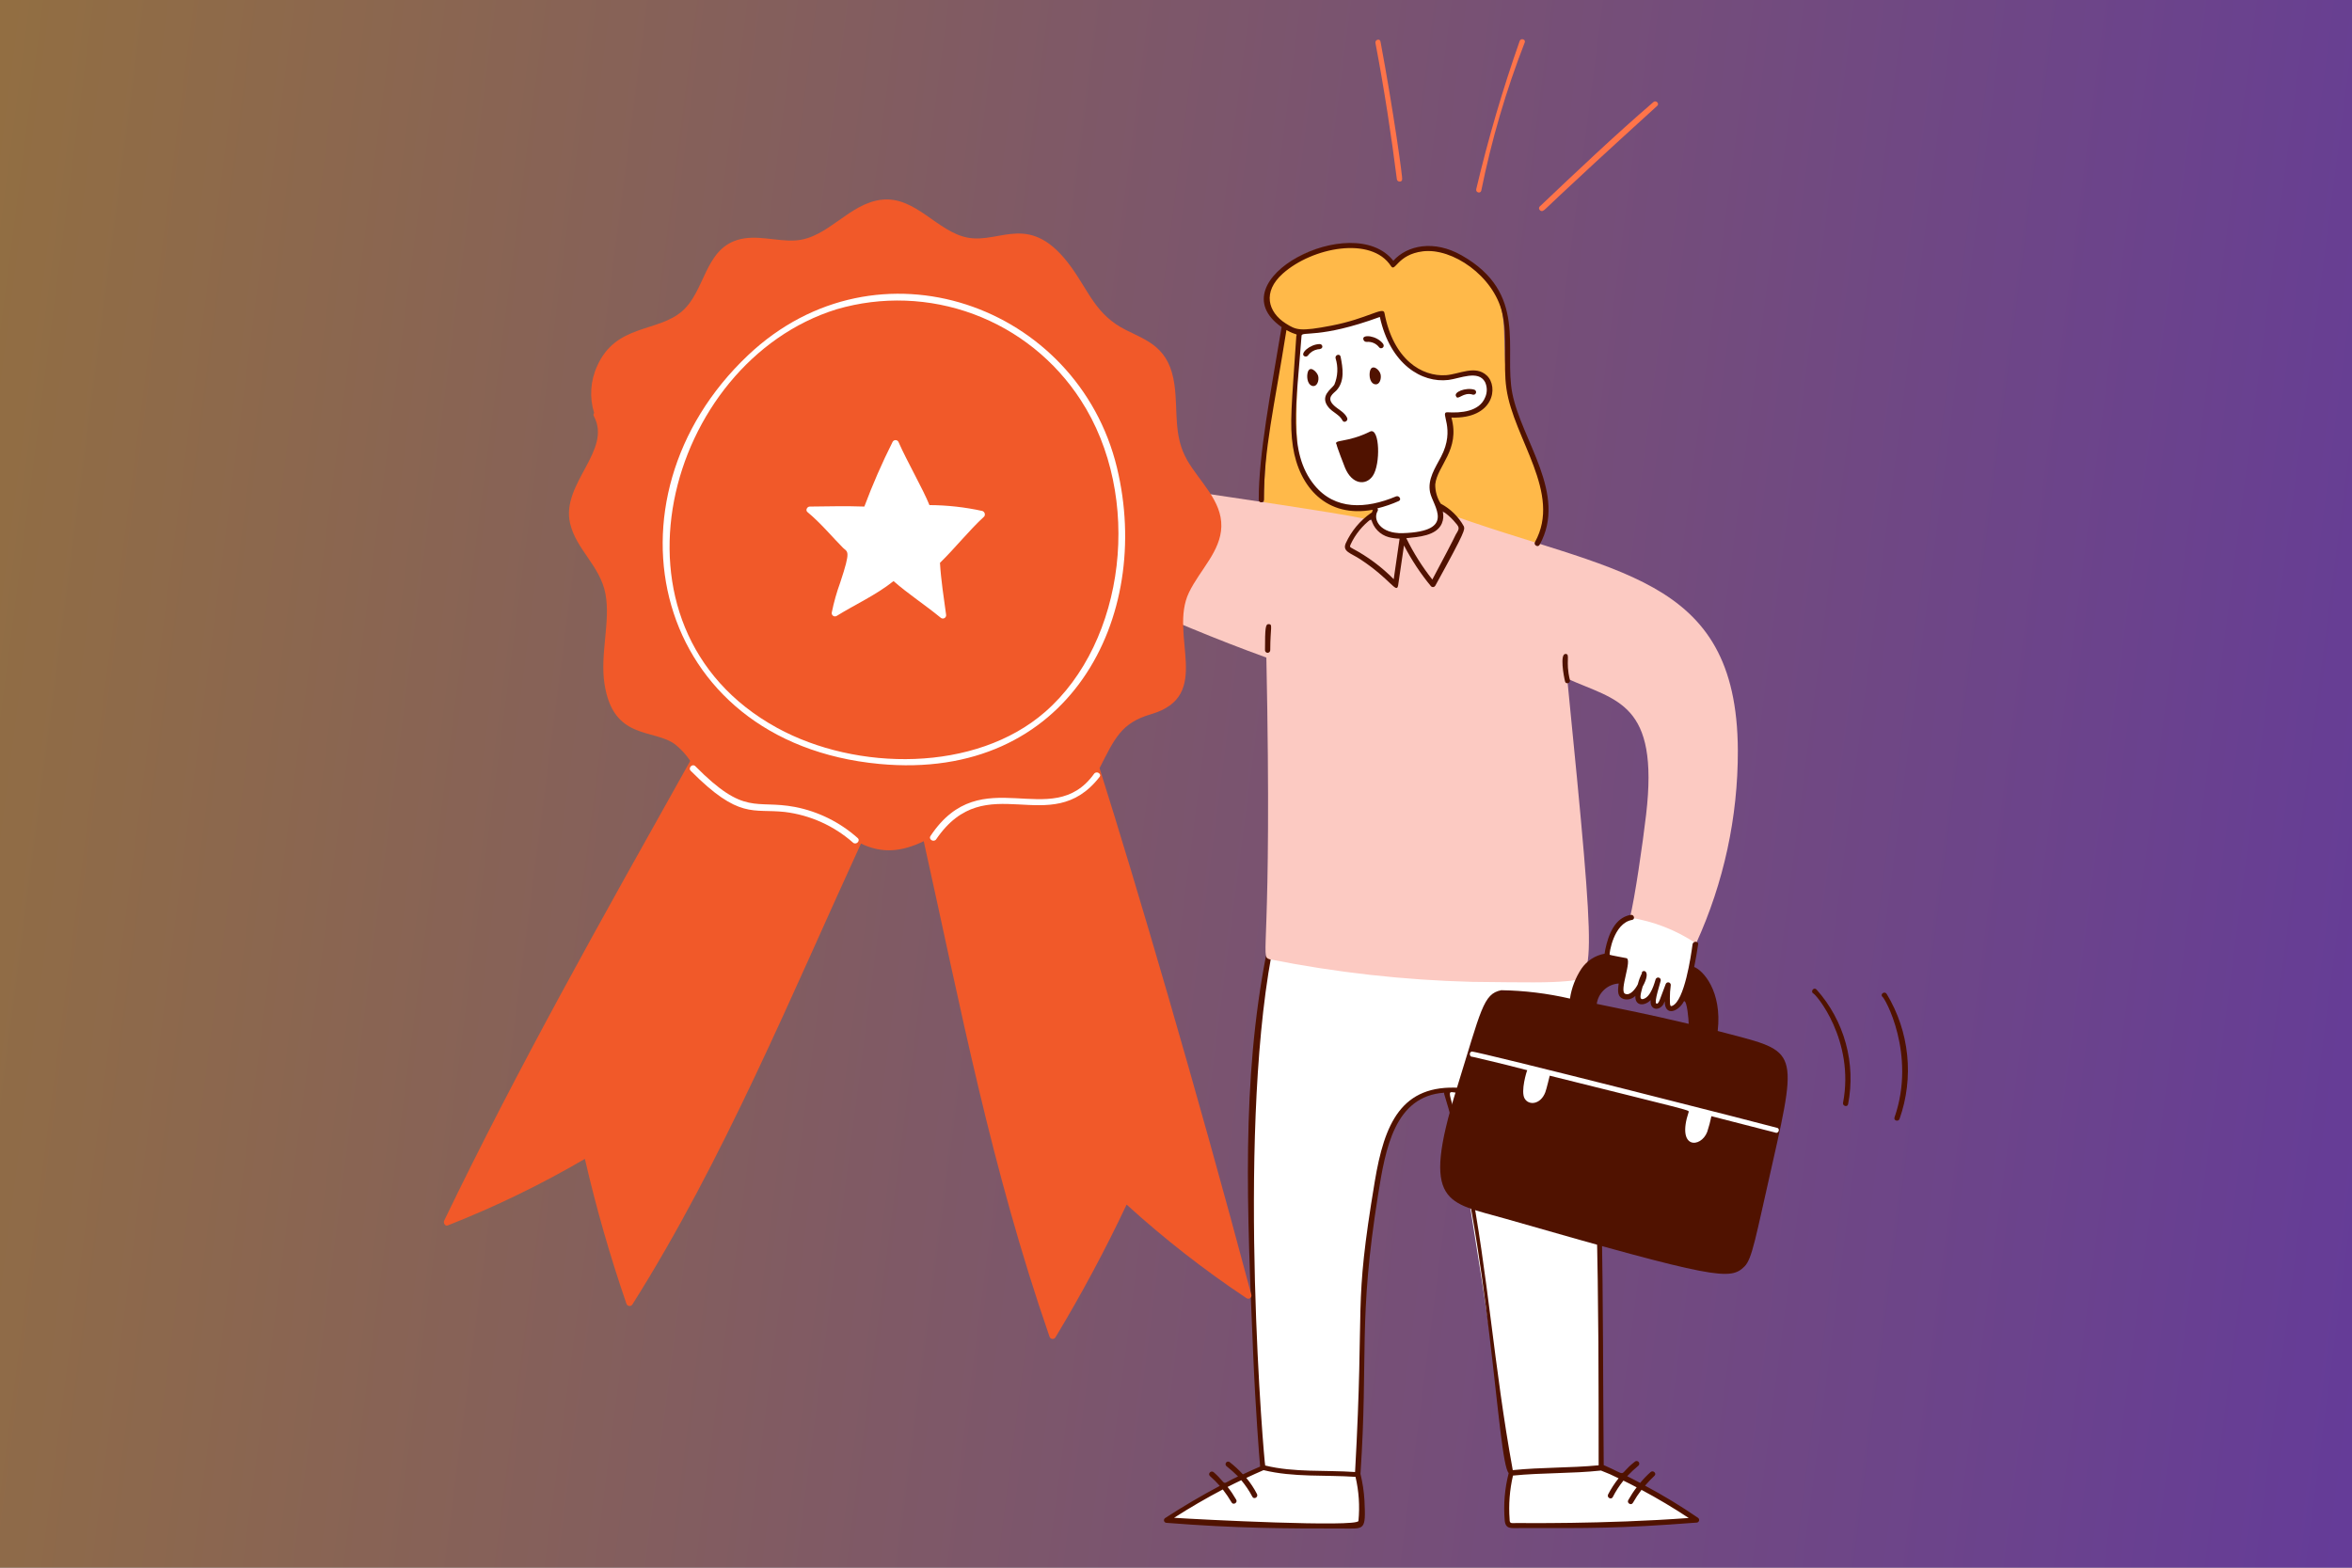 <svg width="480" height="320" viewBox="0 0 480 320" fill="none" xmlns="http://www.w3.org/2000/svg">
<rect x="0" y="0" width="480" height="320" fill="#333333" stroke="none"/>
<rect width="480" height="320" fill="url(#paint0_linear_21293_20317)" fill-opacity="0.5"/>
<path d="M331.441 203.416C332.254 203.587 334.062 203.118 334.311 202.558C334.577 201.962 334.151 204.722 335.169 204.53C336.036 204.251 336.838 203.799 337.526 203.202C336.726 206.744 339.982 205.259 340.182 203.587C340.311 202.515 339.967 206.072 341.081 205.814C341.821 205.636 342.495 205.251 343.026 204.705C343.557 204.159 343.923 203.474 344.081 202.73C344.553 200.81 346.481 191.16 346.481 191.16L333.969 186.875C329.921 187.901 329.124 190.762 328.049 195.659L331.702 196.619L331.348 199.904C331.348 199.904 330.626 203.243 331.441 203.416Z" fill="white"/>
<path d="M323.403 199.605C292.619 198.88 300.249 199.594 259.323 194.074C259.323 194.074 255.803 212.971 255.723 220.856C255.188 269.949 256.167 273.016 257.694 299.317C253.867 301.25 241.66 307.446 238.753 310.029C238.753 310.029 256.065 311.594 262.15 311.443C268.235 311.293 277.363 312.128 277.662 311.142C277.958 307.78 277.799 304.394 277.191 301.074C276.5 297.946 277.919 288.989 278.006 279.954C278.121 267.678 278.689 226.427 290.561 223.776C290.561 223.776 294.931 222.448 295.231 222.533C297.126 223.074 308.276 300.32 308.3 300.48C308.3 300.48 306.929 309.44 308.001 311.149C316.641 311.629 344.191 310.714 345.71 310.421C341.628 306.704 332.188 302.131 326.942 299.541C326.561 236 325.647 212.264 323.403 199.605Z" fill="white"/>
<path d="M263.906 85.232C263.607 97.048 269.559 105.669 281.133 103.272C281.133 103.272 279.804 106.4 280.961 107.472C281.993 108.378 283.236 109.01 284.577 109.31C285.917 109.609 287.311 109.566 288.631 109.186C299.511 106.754 290.119 102.803 292.791 96.931C294.506 93.16 297.076 89.517 295.405 84.975C295.405 84.975 301.105 85.104 302.519 82.704C303.933 80.304 304.18 77.619 302.989 76.784C300.994 75.902 298.731 75.84 296.69 76.613C294.548 77.384 288.882 76.962 287.049 74.17C284.908 71.105 283.138 67.797 281.778 64.315C281.778 64.315 270.337 67.571 265.458 67.957C265.449 67.963 264.277 70.632 263.906 85.232Z" fill="white"/>
<path d="M307.564 77.877C306.39 69.947 308.044 64.419 304.787 59.008C300.875 52.522 290.627 47.821 283.876 54.122C282.924 52.762 281.642 51.667 280.15 50.939C278.658 50.211 277.006 49.875 275.348 49.962C260.628 50.026 254.251 62.136 262.622 66.973C261.761 67.293 258.609 88.965 258.593 89.126C258.51 90.021 257.681 102.326 257.953 103.139C258.623 105.162 273.399 106.563 278.606 106.096C278.692 106.139 281.305 104.512 280.15 104.125C277.233 103.146 275.049 104.211 272.31 102.845C269.816 101.065 267.655 98.861 265.926 96.333C266.006 96.173 263.892 96.437 264.854 75.763C264.988 72.883 265.863 70.192 264.555 67.794C272.099 66.536 269.137 68.466 281.867 64.322C282.097 69.181 286.839 75.282 292.279 76.621C296.251 77.597 297.935 76.064 300.668 76.112C306.041 76.205 306.108 85.6 296.607 84.805C296.346 84.809 296.094 84.906 295.897 85.079C295.701 85.252 295.572 85.49 295.535 85.749C296.507 90.782 294.359 92.56 293.265 96.803C292.745 98.816 291.924 100.426 293.036 102.141C298.235 110.157 307.804 112.789 311.991 111.973C314.475 111.493 315.212 108.688 315.177 105.691C315.031 93.851 309.3 89.587 307.564 77.877Z" fill="#FFB949"/>
<path d="M346.524 309.814C343.05 307.428 339.444 305.238 335.725 303.254C336.33 302.55 336.97 301.877 337.645 301.24C338.157 300.76 337.381 300.032 336.874 300.469C336.1 301.15 335.383 301.896 334.732 302.696C333.874 302.226 332.972 301.797 332.074 301.325C332.804 300.55 333.58 299.822 334.401 299.144C334.498 299.041 334.551 298.903 334.548 298.762C334.546 298.62 334.488 298.485 334.388 298.386C334.288 298.285 334.153 298.227 334.012 298.226C333.87 298.222 333.732 298.275 333.629 298.373C329.868 301.28 332.69 301.4 327.289 299.059C326.977 265.37 327.609 232.819 323.769 199.474C323.689 198.787 322.618 198.787 322.697 199.474C326.265 230.906 326.253 265.792 326.253 299.102C320.426 299.659 314.554 299.488 308.727 300.088C304.818 278.634 303.783 260.603 299.813 240.139C296.025 220.597 294.196 222.904 297.972 223.126C298.657 223.168 298.657 222.101 297.972 222.056C285.938 221.272 282.529 229.416 280.573 241.125C276.124 267.808 278.545 264.485 276.546 300.474C270.466 300.045 264.162 300.602 258.205 299.144C258.045 299.144 252.348 233.613 259.485 194.931C259.612 194.245 258.583 193.987 258.457 194.63C253.319 220.822 254.5 246.691 255.757 276.52C256.217 287.434 256.983 297.381 257.17 299.358C256.013 299.874 254.813 300.387 253.65 300.944C252.807 300.027 251.89 299.181 250.908 298.416C250.788 298.345 250.646 298.325 250.511 298.358C250.377 298.391 250.261 298.476 250.188 298.593C250.115 298.711 250.091 298.853 250.122 298.988C250.152 299.124 250.234 299.242 250.351 299.317C251.161 299.957 251.933 300.643 252.665 301.373C248.701 303.174 250.885 303.32 247.695 300.515C247.17 300.056 246.404 300.821 246.924 301.288C247.634 301.918 248.306 302.59 248.937 303.301C245.13 305.325 241.413 307.514 237.796 309.861C237.699 309.921 237.624 310.01 237.581 310.116C237.539 310.222 237.531 310.339 237.56 310.449C237.589 310.559 237.653 310.657 237.741 310.729C237.83 310.8 237.939 310.842 238.053 310.846C252.453 311.986 262.303 312.003 273.962 312.003C278.487 312.003 278.762 312.552 278.461 306.261C278.351 304.441 278.079 302.634 277.647 300.862C279.271 276.506 277.13 269.562 281.247 243.827C282.738 234.507 284.607 223.736 294.745 223.045C294.723 223.092 294.713 223.143 294.713 223.194C294.713 223.246 294.723 223.297 294.745 223.344C304.092 253.498 305.573 298.363 307.9 300.691C307.085 303.836 306.81 307.096 307.085 310.333C307.245 312.141 308.319 311.917 309.957 311.917C324.629 311.917 330.039 312.038 346.252 310.797C346.336 310.793 346.418 310.769 346.492 310.727C346.565 310.685 346.628 310.627 346.674 310.556C346.721 310.486 346.75 310.406 346.76 310.322C346.77 310.238 346.759 310.153 346.73 310.074C346.69 309.968 346.618 309.877 346.524 309.814ZM277.233 310.454C277.063 311.792 244.697 310.17 239.61 309.814C242.839 307.745 246.156 305.815 249.551 304.03C250.21 304.874 250.812 305.762 251.351 306.686C251.689 307.29 252.631 306.73 252.293 306.13C251.772 305.216 251.184 304.342 250.533 303.515C251.476 303.045 252.377 302.573 253.319 302.144C254.196 303.188 254.957 304.323 255.591 305.53C255.898 306.125 256.842 305.611 256.533 304.973C255.929 303.796 255.196 302.689 254.348 301.674C255.505 301.115 256.705 300.602 257.868 300.088C263.996 301.587 270.423 301.03 276.636 301.459C277.327 304.405 277.529 307.446 277.233 310.458V310.454ZM309.671 310.883C308.391 310.883 308.085 311.096 308.085 310.112C307.861 307.123 308.093 304.118 308.772 301.198C314.729 300.598 320.772 300.813 326.727 300.17C327.954 300.632 329.156 301.162 330.325 301.755C329.505 302.782 328.787 303.887 328.183 305.054C327.879 305.653 328.783 306.211 329.125 305.613C329.732 304.41 330.464 303.275 331.311 302.227C332.212 302.656 333.111 303.126 334.01 303.598C333.376 304.426 332.803 305.3 332.297 306.211C331.954 306.811 332.903 307.373 333.239 306.77C333.765 305.845 334.354 304.958 334.999 304.112C338.3 305.872 341.513 307.792 344.641 309.854C327.521 311.134 309.511 310.88 309.671 310.88V310.883Z" fill="#501200"/>
<path d="M354.664 153.194C354.504 116.874 329.036 117.194 294.46 104.472L293.388 107.472C292.445 108.328 289.068 108.834 287.775 108.886C285.031 108.995 282.16 108.758 280.49 106.443C278.378 105.136 231.21 98.806 198.002 93.461C196.661 104.512 195.775 108.122 197.144 107.6C216.69 116.573 238.14 126.91 258.442 134.221C259.684 194.381 257.061 195.082 259.021 195.789C272.647 198.512 286.482 200.06 300.373 200.416C312.312 200.554 315.885 200.603 319.573 200.288C325.589 199.771 325.984 200.312 319.842 138.528C329.936 143.053 338.613 143.382 335.943 166.267C335.245 172.245 333.626 183.373 332.642 187.307C337.472 188.057 342.08 189.856 346.141 192.578C351.787 180.217 354.695 166.782 354.664 153.194Z" fill="#FCCAC2"/>
<path d="M183.818 85.318C183.311 86.995 186.074 88.131 187.498 89.558C188.986 91.046 185.276 87.638 178.538 86.09C176.676 85.658 174.242 84.946 173.396 86.646C172.156 89.134 178.356 89.76 175.196 89.346C173.828 89.168 171.374 88.706 170.353 89.774C169.486 90.68 169.762 92.222 171.854 93.203C173.945 94.184 173.385 93.438 171.51 93.63C169.553 93.832 169.004 96.203 171.895 97.402C172.817 97.789 173.762 98.117 174.724 98.387C173.196 98.387 171.134 98.366 171.297 100.23C171.476 102.291 174.337 102.622 176.524 103.101C182.958 104.617 189.551 105.349 196.161 105.28C196.303 105.28 196.439 105.224 196.54 105.123C196.64 105.023 196.697 104.886 196.697 104.744C196.697 104.602 196.64 104.466 196.54 104.365C196.439 104.264 196.303 104.208 196.161 104.208C189.498 104.228 182.856 103.48 176.364 101.981C174.836 101.645 172.812 101.341 172.422 100.438C171.906 99.243 173.713 99.538 174.735 99.538H180.481C180.623 99.538 180.759 99.481 180.86 99.381C180.96 99.28 181.017 99.144 181.017 99.002C181.017 98.859 180.96 98.723 180.86 98.623C180.759 98.522 180.623 98.466 180.481 98.466C171.729 97.531 163.374 92.018 181.852 96.546C181.985 96.576 182.124 96.553 182.242 96.484C182.359 96.415 182.446 96.303 182.484 96.172C182.522 96.042 182.509 95.901 182.447 95.78C182.385 95.658 182.279 95.565 182.151 95.518C178.617 94.589 175.152 93.413 171.783 91.998C169.748 90.79 170.009 88.301 184.295 92.813C184.98 93.029 185.198 92.032 184.594 91.784C184.434 91.718 175.279 88.04 175.039 87.926C173.551 87.226 174.006 85.942 179.023 87.37C182.47 88.314 185.729 89.834 188.665 91.869C188.921 93.269 188.966 94.699 188.794 96.112C188.751 96.797 189.812 96.797 189.866 96.112C190.484 88.043 186.599 88.422 184.938 86.128C184.63 85.704 184.938 85.274 185.418 85.142C186.794 84.758 193.191 88.56 196.986 94.011C197.374 94.568 198.326 94.048 197.93 93.454C195.082 89.226 185.223 80.667 183.818 85.318Z" fill="#501200"/>
<path d="M300.588 80.562C300.725 80.595 300.869 80.572 300.989 80.5C301.109 80.427 301.196 80.31 301.23 80.174C301.247 80.107 301.251 80.037 301.241 79.968C301.231 79.899 301.207 79.833 301.171 79.773C301.135 79.713 301.088 79.662 301.032 79.62C300.976 79.579 300.912 79.549 300.844 79.533C299.105 79.037 296.587 80.045 297.164 80.904C297.528 81.826 298.64 79.912 300.588 80.562Z" fill="#501200"/>
<path d="M273.977 85.832C274.276 86.432 275.223 85.917 274.919 85.275C274.369 84.115 273.172 83.637 272.263 82.79C270.503 81.158 272.22 80.278 272.777 79.662C274.485 77.771 274.041 75.082 273.591 72.805C273.455 72.122 272.428 72.421 272.562 73.106C273.127 74.892 273.036 76.821 272.305 78.546C271.727 79.414 269.215 80.834 271.148 83.174C271.962 84.16 273.377 84.64 273.977 85.83V85.832Z" fill="#501200"/>
<path d="M279.591 75.734C279.345 76.73 279.607 78.35 280.711 78.454C281.511 78.534 281.932 77.43 281.767 76.482C281.574 75.413 279.974 74.19 279.591 75.734Z" fill="#501200"/>
<path d="M266.815 76.333C266.666 77.328 266.975 78.702 267.978 78.805C268.767 78.885 269.243 77.73 269.019 76.757C268.829 75.928 267.125 74.24 266.815 76.333Z" fill="#501200"/>
<path d="M308.64 80.304C306.867 71.301 311.89 59.824 298.269 52.109C292.651 48.925 287.2 50.048 284.349 53.229C276.112 42.773 247.989 57.238 261.552 66.77C259.328 80.117 256.882 92.709 256.882 101.994C256.881 102.1 256.912 102.204 256.971 102.293C257.029 102.382 257.113 102.451 257.212 102.492C257.31 102.532 257.418 102.543 257.523 102.522C257.627 102.5 257.722 102.449 257.797 102.373C257.847 102.323 257.886 102.264 257.913 102.199C257.94 102.134 257.954 102.064 257.954 101.994C257.93 91.642 260.008 83.394 262.538 67.37C264.6 68.53 264.757 68 264.552 68.613C263.607 82.789 263.154 86.546 263.866 91.195C265.128 99.43 270.746 105.808 280.186 104.05C279.891 104.789 280.058 104.586 279.759 104.736C277.542 106.287 275.781 108.403 274.658 110.864C273.885 112.592 275.666 112.88 277.615 114.163C283.773 118.216 284.975 121.267 285.328 119.52C285.714 116.778 286.143 114.08 286.528 111.334C288.072 114.306 289.925 117.108 292.056 119.691C292.117 119.749 292.19 119.791 292.27 119.816C292.35 119.841 292.434 119.848 292.517 119.836C292.599 119.823 292.678 119.792 292.747 119.744C292.816 119.697 292.873 119.634 292.914 119.562C299.267 108.042 298.928 108.125 298.741 107.434C297.655 105.465 296.016 103.857 294.027 102.808C293.276 101.632 292.886 100.261 292.907 98.866C293.303 95.072 298.04 91.838 296.207 85.238C304.893 85.533 305.848 78.944 303.448 76.669C301.095 74.429 297.791 76.4 295.091 76.582C290.211 76.912 284.359 73.472 282.536 63.856C282.283 62.523 279.048 65.05 271.746 66.461C265.269 67.709 264.522 67.376 262.389 66.018C258.755 63.701 257.603 59.579 261.797 55.842C267.842 50.456 279.877 48.162 283.866 54.301C284.757 55.675 285.12 51.949 290.378 51.301C296.387 50.558 304.786 56.302 306.576 63.856C307.775 68.912 306.693 74.184 307.434 79.325C308.911 89.584 318.794 100.661 313.261 110.65C312.927 111.253 313.869 111.811 314.203 111.206C319.928 100.878 310.539 89.938 308.64 80.304ZM284.429 118.224C281.965 115.723 279.133 113.613 276.031 111.968C275.421 111.648 275.448 111.6 275.643 111.11C276.6 109.066 278.042 107.287 279.843 105.926C280.046 106.817 280.489 107.636 281.123 108.293C281.758 108.95 282.56 109.421 283.443 109.654C284.159 109.835 284.891 109.936 285.629 109.954C285.247 112.699 284.818 115.442 284.432 118.226L284.429 118.224ZM294.242 106.864C294.592 106.067 294.653 105.173 294.413 104.336C295.234 104.88 295.981 105.526 296.642 106.256C297.903 107.675 297.96 107.728 297.112 109.085C296.807 109.773 294.179 114.845 292.312 118.298C290.244 115.682 288.462 112.852 286.999 109.856C289.456 109.6 293.12 109.39 294.24 106.88L294.242 106.864ZM265.618 68.555C265.618 67.531 269.261 69.222 281.6 64.699C283.736 74.384 290.165 78.224 295.613 77.554C297.919 77.27 301.704 75.458 303.069 77.982C303.296 78.464 303.417 78.988 303.424 79.52C303.432 80.052 303.325 80.58 303.112 81.067C301.947 84.064 298.098 84.325 295.355 84.154C293.714 84.154 297.152 87.416 294.075 93.274C292.906 95.496 291.314 97.818 291.847 100.474C292.418 103.314 297.339 108.474 286.275 108.829C281.759 108.976 280.106 106.109 281.135 104.33C281.191 104.245 281.217 104.145 281.21 104.044C281.202 103.943 281.16 103.847 281.091 103.773C282.59 103.404 284.053 102.902 285.463 102.272C286.103 102 285.543 101.061 284.904 101.328C278.791 103.901 272.437 104.181 268.235 99.016C262.72 92.258 264.621 82.262 265.621 68.563L265.618 68.555Z" fill="#501200"/>
<path d="M279.681 88.061C274.859 90.472 272.036 89.64 272.782 90.76C272.782 91.061 274.263 94.912 274.495 95.474C275.916 98.915 278.75 99.184 280.153 97.146C281.791 94.755 281.564 87.36 279.681 88.061Z" fill="#501200"/>
<path d="M281.476 70.92C281.828 71.36 282.743 70.893 282.247 70.149C280.903 68.451 278.097 68.253 278.219 69.163C278.224 69.298 278.271 69.427 278.353 69.533C278.435 69.64 278.548 69.719 278.676 69.758C278.761 69.785 278.85 69.795 278.939 69.786C279.423 69.743 279.911 69.824 280.355 70.023C280.799 70.221 281.185 70.53 281.476 70.92Z" fill="#501200"/>
<path d="M266.22 72.72C266.348 72.781 266.493 72.795 266.63 72.759C266.767 72.722 266.887 72.638 266.967 72.522C267.436 71.878 268.136 71.442 268.921 71.306C270.284 71.306 269.951 70.234 269.35 70.234C267.334 70.24 265.193 72.206 266.22 72.72Z" fill="#501200"/>
<path d="M258.894 127.398C258.279 127.398 258.164 128.106 258.164 132.712C258.163 132.818 258.194 132.923 258.253 133.011C258.312 133.1 258.396 133.169 258.494 133.21C258.592 133.251 258.7 133.261 258.805 133.24C258.909 133.219 259.005 133.167 259.079 133.091C259.129 133.041 259.169 132.982 259.196 132.917C259.222 132.852 259.236 132.782 259.236 132.712C259.236 128.053 259.815 127.398 258.894 127.398Z" fill="#501200"/>
<path d="M320.385 138.797C319.425 134.886 320.545 133.483 319.484 133.483C318.315 133.483 319.108 137.963 319.399 139.096C319.521 139.739 320.555 139.482 320.385 138.797Z" fill="#501200"/>
<path d="M350.552 210.443C351.492 202.245 347.499 198.034 345.752 197.384C346.07 195.818 346.345 194.243 346.576 192.661C346.576 192.061 345.504 192.102 345.419 192.746C345.083 195.261 343.766 204.242 341.304 205.301C340.865 205.49 340.79 205.368 340.79 203.758C340.788 202.899 340.846 202.04 340.961 201.187C340.995 201.052 340.975 200.91 340.906 200.789C340.838 200.668 340.725 200.579 340.592 200.539C340.458 200.5 340.314 200.515 340.191 200.58C340.068 200.645 339.975 200.755 339.932 200.888C338.82 203.709 338.537 205.144 338.012 204.829C337.532 204.544 338.84 200.64 338.913 200.202C338.947 200.067 338.927 199.924 338.858 199.803C338.79 199.683 338.677 199.593 338.544 199.554C338.41 199.514 338.266 199.529 338.143 199.594C338.02 199.659 337.927 199.77 337.884 199.902C337.705 200.4 336.976 203.546 335.313 203.93C334.344 204.154 334.993 202.366 335.227 201.402C337.201 197.848 335.056 197.853 335.056 198.616C335.236 198.616 334.782 198.878 334.241 200.93C333.779 201.856 332.67 203.312 331.67 202.859C330.337 202.346 333.227 195.765 331.884 195.574C331.796 195.555 328.55 194.963 328.499 194.888C328.393 194.728 329.259 188.445 333.084 187.774C333.772 187.654 333.472 186.624 332.785 186.746C329.576 187.32 328.267 190.667 327.6 193.859C327.539 194.127 327.495 194.399 327.47 194.672C326.522 194.842 325.618 195.198 324.809 195.719C324 196.241 323.303 196.919 322.758 197.712C321.531 199.556 320.726 201.648 320.401 203.838C315.804 202.774 311.107 202.2 306.388 202.125C302.681 202.848 302.294 206.075 297.268 222.266C289.873 246.056 295.404 245.368 307.166 248.747C350.544 261.206 353.107 261.371 356.017 258.517C357.596 256.966 358.288 252.576 361.716 237.52C367.235 213.186 366.52 214.72 350.552 210.443ZM325.87 204.915C326.024 203.812 326.554 202.796 327.37 202.039C328.186 201.281 329.239 200.828 330.35 200.755C330.078 202.552 330.171 203.525 331.348 203.923C331.769 204.037 332.213 204.038 332.634 203.925C333.056 203.813 333.44 203.592 333.748 203.283C333.638 205.386 335.59 205.427 336.876 204.141C336.625 206.269 338.816 206.57 339.705 204.57C339.705 204.526 339.747 204.483 339.747 204.398C339.747 207.554 342.574 206.523 343.672 204.36H343.689C344.316 204.235 344.632 208.299 344.632 208.987C335.305 206.79 332.057 206.21 325.87 204.915Z" fill="#501200"/>
<path d="M362.764 230.24C362.444 230.08 300.953 214.427 300.33 214.643C299.708 214.859 299.945 215.8 300.502 215.714C300.662 215.768 305.801 216.907 311.686 218.456C311.553 218.656 310.322 222.738 311.129 224.198C311.962 225.707 314.401 225.491 315.37 222.955C315.596 222.37 316.234 219.73 316.271 219.57C344.708 226.667 344.638 226.555 344.638 226.941C342.063 234.664 347.143 234.362 348.409 231.054C348.757 230.001 349.044 228.927 349.266 227.84C349.322 227.856 362.346 231.2 362.292 231.182C362.85 231.483 363.361 230.549 362.764 230.24Z" fill="white"/>
<path d="M281.733 8.48C281.604 7.794 280.575 8.094 280.705 8.779C282.569 18.613 283.919 27.546 285.074 36.59C285.157 37.23 286.233 37.23 286.146 36.547C286.306 36.554 284.369 22.544 281.733 8.48Z" fill="#FF7449"/>
<path d="M311.172 8.658C311.422 8.018 310.372 7.718 310.143 8.357C306.654 18.277 303.693 28.376 301.273 38.61C301.113 39.299 302.13 39.595 302.302 38.91C304.386 28.59 307.354 18.469 311.172 8.658Z" fill="#FF7449"/>
<path d="M338.21 21.6C338.727 21.131 337.946 20.392 337.439 20.829C329.578 27.59 321.345 35.403 314.214 42.168C313.785 42.648 314.514 43.411 315.028 42.939C315.263 42.938 316.247 41.549 338.21 21.6Z" fill="#FF7449"/>
<path d="M376.133 225.098C376.002 225.784 377.031 226.04 377.162 225.398C377.964 221.267 377.802 217.006 376.687 212.948C375.572 208.889 373.535 205.143 370.735 202.002C370.255 201.453 369.492 202.216 369.962 202.73C370.519 202.73 378.572 212.355 376.133 225.098Z" fill="#501200"/>
<path d="M386.633 228.098C386.409 228.738 387.433 229.037 387.66 228.398C389.138 224.22 389.67 219.765 389.218 215.356C388.766 210.947 387.342 206.693 385.047 202.901C384.663 202.261 383.718 202.816 384.103 203.416C384.582 203.416 391.137 215.21 386.633 228.098Z" fill="#501200"/>
<path d="M255.38 264.307C244.2 222.304 231.831 180.294 224.397 156.8C227.471 150.776 228.781 147.57 234.896 145.787C247.712 142.051 238.442 129.659 242.652 120.933C244.872 116.331 249.125 112.554 249.252 107.478C249.381 102.198 244.84 98.358 242.309 93.981C239.429 88.989 240.428 84.021 239.695 78.597C238.66 70.926 234.255 69.6 229.797 67.37C223.674 64.307 222.264 59.563 218.613 54.515C210.306 43.029 204.295 49.754 197.53 48.515C191.33 47.381 186.882 40.035 180.004 40.76C173.284 41.461 168.984 48.648 162.349 49.08C158.407 49.333 154.333 47.779 150.437 48.995C143.788 51.075 143.901 59.43 139.21 63.522C134.199 67.891 125.674 66.096 121.855 74.749C120.485 77.751 120.272 81.154 121.255 84.304C121.174 84.398 121.127 84.516 121.119 84.639C121.111 84.763 121.144 84.885 121.212 84.989C124.948 91.925 114.512 98.718 116.327 106.758C117.549 112.17 122.493 115.482 123.568 121.242C124.618 126.851 122.434 133.446 123.356 139.539C125.135 151.31 133.565 148.619 137.916 152.051C139.05 152.992 140.046 154.089 140.872 155.309C122.141 188.758 105.794 217.747 90.651 249.152C90.427 249.618 90.824 250.355 91.379 250.138C101.043 246.336 110.399 241.794 119.364 236.554C121.669 246.552 124.5 256.421 127.844 266.122C127.885 266.24 127.957 266.345 128.054 266.424C128.151 266.504 128.267 266.556 128.391 266.573C128.515 266.591 128.642 266.574 128.757 266.525C128.872 266.475 128.971 266.395 129.044 266.293C147.706 236.746 161.719 202.645 175.706 172.192C180.106 174.309 184.079 173.842 188.519 171.712C196.066 205.675 202.236 238.363 214.186 272.832C214.214 272.923 214.261 273.007 214.324 273.078C214.387 273.149 214.464 273.206 214.551 273.246C214.638 273.285 214.732 273.305 214.827 273.305C214.922 273.305 215.016 273.285 215.103 273.246C215.218 273.194 215.317 273.11 215.386 273.003C220.69 264.216 225.541 255.164 229.92 245.882C237.588 252.859 245.771 259.247 254.4 264.992C254.507 265.065 254.634 265.103 254.764 265.102C254.893 265.101 255.019 265.06 255.125 264.986C255.231 264.912 255.312 264.808 255.357 264.686C255.404 264.565 255.411 264.433 255.38 264.307Z" fill="#F15929"/>
<path d="M227.954 95.474C219.914 62.216 179.052 47.547 152.664 72.506C121.519 101.966 133.144 151.571 179.448 155.936C218.272 159.597 235.308 125.898 227.952 95.474H227.954ZM213.3 145.309C199.096 157.702 174.789 157.456 158.58 148.566C121.176 128.056 135.877 73.93 170.749 63.127C179.935 60.444 189.741 60.797 198.711 64.13C207.681 67.464 215.337 73.602 220.541 81.632C233.357 101.338 229.696 131.002 213.3 145.309Z" fill="white"/>
<path d="M162.264 164.722C154.072 163.182 152.053 166.669 141.909 156.402C141.312 155.798 140.368 156.742 140.967 157.344C150.899 167.342 153.607 165.014 160.167 165.742C165.332 166.373 170.186 168.555 174.087 172C174.727 172.562 175.671 171.618 175.031 171.056C171.421 167.837 167.011 165.649 162.264 164.722Z" fill="white"/>
<path d="M223.283 157.95C214.618 170.014 200.314 154.939 189.903 170.634C189.423 171.357 190.591 172.008 191.059 171.32C201.242 156.365 214.346 171.525 224.397 158.594C224.903 157.944 223.768 157.28 223.283 157.95Z" fill="white"/>
<path d="M200.48 104.301C196.933 103.52 193.313 103.118 189.682 103.101C188.358 99.794 185.165 94.301 183.339 90.16C183.278 90.061 183.193 89.98 183.092 89.924C182.991 89.867 182.877 89.838 182.761 89.838C182.645 89.838 182.531 89.867 182.43 89.924C182.329 89.98 182.243 90.061 182.182 90.16C180.018 94.467 178.088 98.887 176.398 103.402C172.67 103.272 168.986 103.358 165.256 103.402C164.744 103.402 164.315 104.128 164.786 104.522C167.478 106.739 169.989 109.768 172.027 111.806C172.974 112.754 173.731 112.139 171.47 118.92C170.748 120.901 170.175 122.933 169.755 125C169.725 125.127 169.733 125.26 169.777 125.383C169.822 125.506 169.902 125.613 170.007 125.69C170.112 125.768 170.238 125.813 170.368 125.819C170.499 125.826 170.628 125.794 170.741 125.728C174.603 123.338 178.757 121.486 182.354 118.614C185.394 121.272 188.798 123.478 191.954 126.07C192.059 126.17 192.193 126.233 192.337 126.251C192.48 126.268 192.626 126.238 192.751 126.167C192.877 126.095 192.976 125.984 193.034 125.852C193.092 125.719 193.106 125.571 193.074 125.43C192.594 121.91 192.045 118.445 191.83 114.888C194.958 111.848 197.658 108.374 200.872 105.418C200.933 105.322 200.972 105.213 200.985 105.099C200.998 104.986 200.986 104.871 200.948 104.764C200.91 104.656 200.848 104.559 200.767 104.478C200.686 104.398 200.588 104.337 200.48 104.301Z" fill="white"/>
<defs>
<linearGradient id="paint0_linear_21293_20317" x1="-59.852" y1="331.355" x2="470.293" y2="400.115" gradientUnits="userSpaceOnUse">
<stop stop-color="#F5AE4C"/>
<stop offset="1" stop-color="#9745FF"/>
</linearGradient>
</defs>
</svg>
